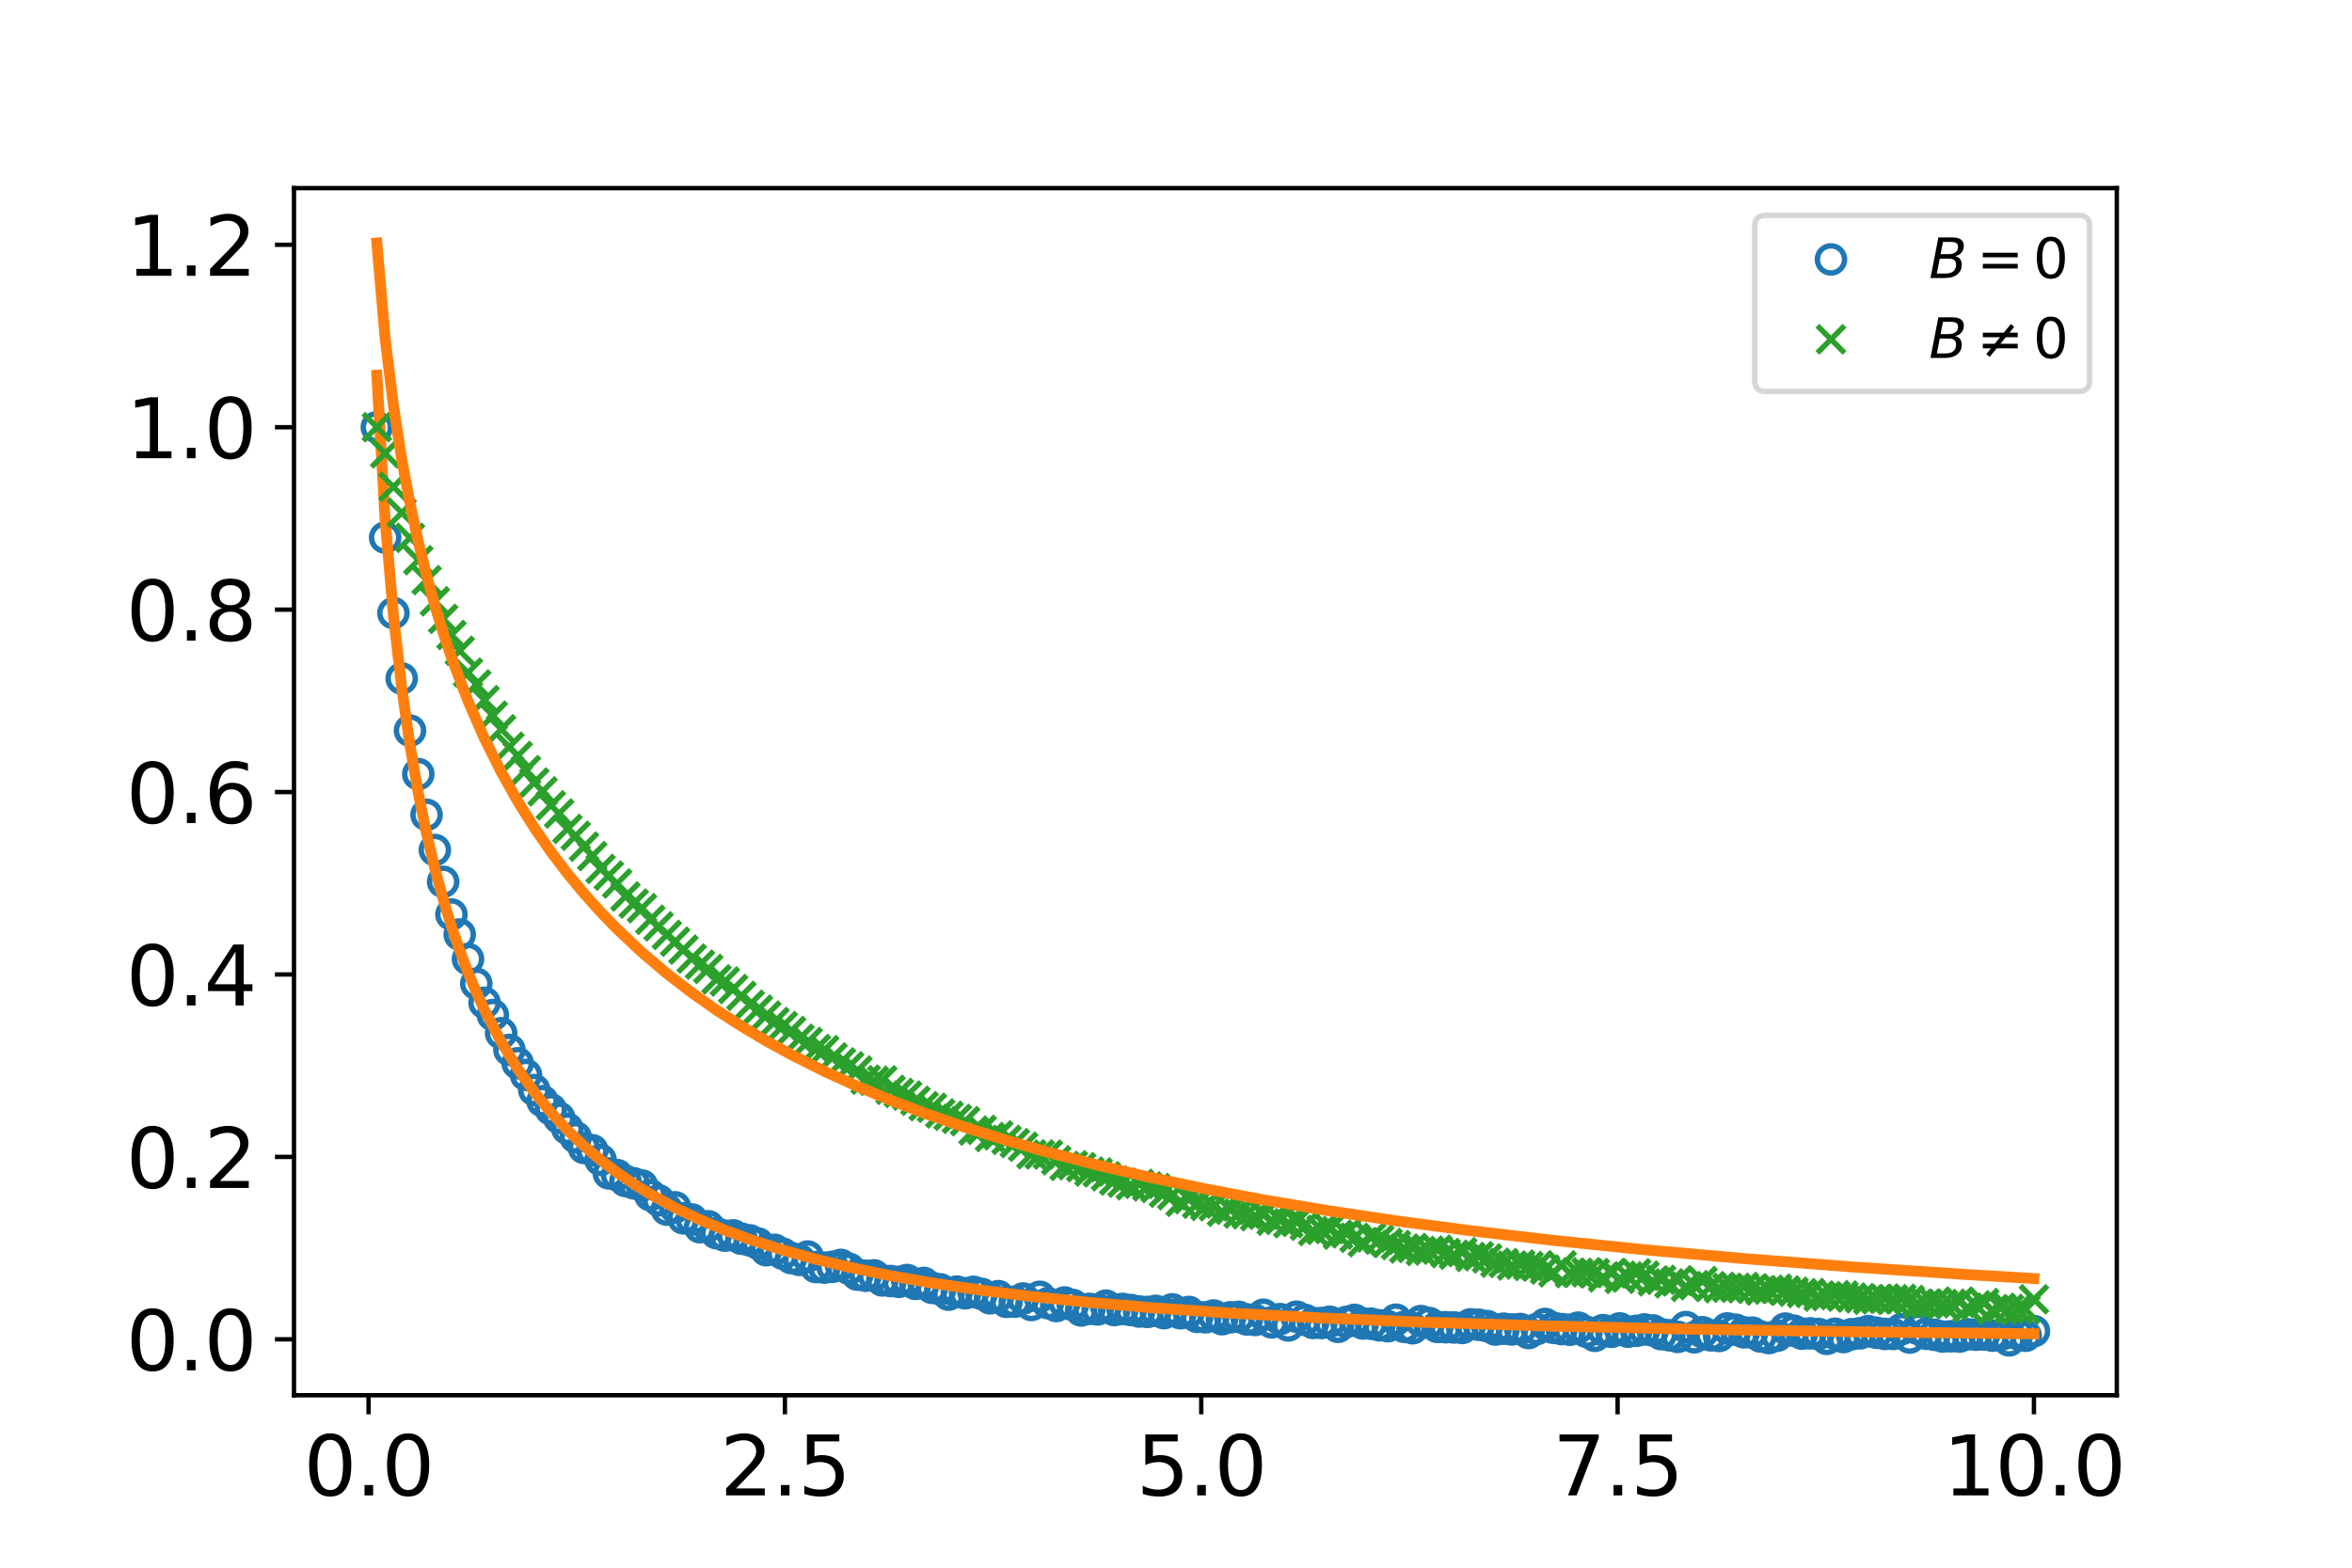 <?xml version="1.0" encoding="utf-8" standalone="no"?>
<!DOCTYPE svg PUBLIC "-//W3C//DTD SVG 1.1//EN"
  "http://www.w3.org/Graphics/SVG/1.1/DTD/svg11.dtd">
<svg xmlns:xlink="http://www.w3.org/1999/xlink" width="432pt" height="288pt" viewBox="0 0 432 288" xmlns="http://www.w3.org/2000/svg" version="1.1">
 <defs>
  <style type="text/css">*{stroke-linejoin: round; stroke-linecap: butt}</style>
 </defs>
 <g id="figure_1">
  <g id="patch_1">
   <path d="M 0 288 
L 432 288 
L 432 0 
L 0 0 
z
" style="fill: #ffffff"/>
  </g>
  <g id="axes_1">
   <g id="patch_2">
    <path d="M 54 256.32 
L 388.8 256.32 
L 388.8 34.56 
L 54 34.56 
z
" style="fill: #ffffff"/>
   </g>
   <g id="matplotlib.axis_1">
    <g id="xtick_1">
     <g id="line2d_1">
      <defs>
       <path id="me9d8462aee" d="M 0 0 
L 0 3.5 
" style="stroke: #000000; stroke-width: 0.8"/>
      </defs>
      <g>
       <use xlink:href="#me9d8462aee" x="67.696" y="256.32" style="stroke: #000000; stroke-width: 0.8"/>
      </g>
     </g>
     <g id="text_1">
      <!-- 0.0 -->
      <g transform="translate(55.769 274.718)scale(0.15 -0.15)">
       <defs>
        <path id="DejaVuSans-30" d="M 2034 4250 
Q 1547 4250 1301 3770 
Q 1056 3291 1056 2328 
Q 1056 1369 1301 889 
Q 1547 409 2034 409 
Q 2525 409 2770 889 
Q 3016 1369 3016 2328 
Q 3016 3291 2770 3770 
Q 2525 4250 2034 4250 
z
M 2034 4750 
Q 2819 4750 3233 4129 
Q 3647 3509 3647 2328 
Q 3647 1150 3233 529 
Q 2819 -91 2034 -91 
Q 1250 -91 836 529 
Q 422 1150 422 2328 
Q 422 3509 836 4129 
Q 1250 4750 2034 4750 
z
" transform="scale(0.016)"/>
        <path id="DejaVuSans-2e" d="M 684 794 
L 1344 794 
L 1344 0 
L 684 0 
L 684 794 
z
" transform="scale(0.016)"/>
       </defs>
       <use xlink:href="#DejaVuSans-30"/>
       <use xlink:href="#DejaVuSans-2e" x="63.623"/>
       <use xlink:href="#DejaVuSans-30" x="95.41"/>
      </g>
     </g>
    </g>
    <g id="xtick_2">
     <g id="line2d_2">
      <g>
       <use xlink:href="#me9d8462aee" x="144.168" y="256.32" style="stroke: #000000; stroke-width: 0.8"/>
      </g>
     </g>
     <g id="text_2">
      <!-- 2.5 -->
      <g transform="translate(132.24 274.718)scale(0.15 -0.15)">
       <defs>
        <path id="DejaVuSans-32" d="M 1228 531 
L 3431 531 
L 3431 0 
L 469 0 
L 469 531 
Q 828 903 1448 1529 
Q 2069 2156 2228 2338 
Q 2531 2678 2651 2914 
Q 2772 3150 2772 3378 
Q 2772 3750 2511 3984 
Q 2250 4219 1831 4219 
Q 1534 4219 1204 4116 
Q 875 4013 500 3803 
L 500 4441 
Q 881 4594 1212 4672 
Q 1544 4750 1819 4750 
Q 2544 4750 2975 4387 
Q 3406 4025 3406 3419 
Q 3406 3131 3298 2873 
Q 3191 2616 2906 2266 
Q 2828 2175 2409 1742 
Q 1991 1309 1228 531 
z
" transform="scale(0.016)"/>
        <path id="DejaVuSans-35" d="M 691 4666 
L 3169 4666 
L 3169 4134 
L 1269 4134 
L 1269 2991 
Q 1406 3038 1543 3061 
Q 1681 3084 1819 3084 
Q 2600 3084 3056 2656 
Q 3513 2228 3513 1497 
Q 3513 744 3044 326 
Q 2575 -91 1722 -91 
Q 1428 -91 1123 -41 
Q 819 9 494 109 
L 494 744 
Q 775 591 1075 516 
Q 1375 441 1709 441 
Q 2250 441 2565 725 
Q 2881 1009 2881 1497 
Q 2881 1984 2565 2268 
Q 2250 2553 1709 2553 
Q 1456 2553 1204 2497 
Q 953 2441 691 2322 
L 691 4666 
z
" transform="scale(0.016)"/>
       </defs>
       <use xlink:href="#DejaVuSans-32"/>
       <use xlink:href="#DejaVuSans-2e" x="63.623"/>
       <use xlink:href="#DejaVuSans-35" x="95.41"/>
      </g>
     </g>
    </g>
    <g id="xtick_3">
     <g id="line2d_3">
      <g>
       <use xlink:href="#me9d8462aee" x="220.639" y="256.32" style="stroke: #000000; stroke-width: 0.8"/>
      </g>
     </g>
     <g id="text_3">
      <!-- 5.0 -->
      <g transform="translate(208.712 274.718)scale(0.15 -0.15)">
       <use xlink:href="#DejaVuSans-35"/>
       <use xlink:href="#DejaVuSans-2e" x="63.623"/>
       <use xlink:href="#DejaVuSans-30" x="95.41"/>
      </g>
     </g>
    </g>
    <g id="xtick_4">
     <g id="line2d_4">
      <g>
       <use xlink:href="#me9d8462aee" x="297.11" y="256.32" style="stroke: #000000; stroke-width: 0.8"/>
      </g>
     </g>
     <g id="text_4">
      <!-- 7.5 -->
      <g transform="translate(285.183 274.718)scale(0.15 -0.15)">
       <defs>
        <path id="DejaVuSans-37" d="M 525 4666 
L 3525 4666 
L 3525 4397 
L 1831 0 
L 1172 0 
L 2766 4134 
L 525 4134 
L 525 4666 
z
" transform="scale(0.016)"/>
       </defs>
       <use xlink:href="#DejaVuSans-37"/>
       <use xlink:href="#DejaVuSans-2e" x="63.623"/>
       <use xlink:href="#DejaVuSans-35" x="95.41"/>
      </g>
     </g>
    </g>
    <g id="xtick_5">
     <g id="line2d_5">
      <g>
       <use xlink:href="#me9d8462aee" x="373.582" y="256.32" style="stroke: #000000; stroke-width: 0.8"/>
      </g>
     </g>
     <g id="text_5">
      <!-- 10.0 -->
      <g transform="translate(356.883 274.718)scale(0.15 -0.15)">
       <defs>
        <path id="DejaVuSans-31" d="M 794 531 
L 1825 531 
L 1825 4091 
L 703 3866 
L 703 4441 
L 1819 4666 
L 2450 4666 
L 2450 531 
L 3481 531 
L 3481 0 
L 794 0 
L 794 531 
z
" transform="scale(0.016)"/>
       </defs>
       <use xlink:href="#DejaVuSans-31"/>
       <use xlink:href="#DejaVuSans-30" x="63.623"/>
       <use xlink:href="#DejaVuSans-2e" x="127.246"/>
       <use xlink:href="#DejaVuSans-30" x="159.033"/>
      </g>
     </g>
    </g>
   </g>
   <g id="matplotlib.axis_2">
    <g id="ytick_1">
     <g id="line2d_6">
      <defs>
       <path id="mdd7192e960" d="M 0 0 
L -3.5 0 
" style="stroke: #000000; stroke-width: 0.8"/>
      </defs>
      <g>
       <use xlink:href="#mdd7192e960" x="54" y="246.043" style="stroke: #000000; stroke-width: 0.8"/>
      </g>
     </g>
     <g id="text_6">
      <!-- 0.0 -->
      <g transform="translate(23.145 251.742)scale(0.15 -0.15)">
       <use xlink:href="#DejaVuSans-30"/>
       <use xlink:href="#DejaVuSans-2e" x="63.623"/>
       <use xlink:href="#DejaVuSans-30" x="95.41"/>
      </g>
     </g>
    </g>
    <g id="ytick_2">
     <g id="line2d_7">
      <g>
       <use xlink:href="#mdd7192e960" x="54" y="212.531" style="stroke: #000000; stroke-width: 0.8"/>
      </g>
     </g>
     <g id="text_7">
      <!-- 0.2 -->
      <g transform="translate(23.145 218.23)scale(0.15 -0.15)">
       <use xlink:href="#DejaVuSans-30"/>
       <use xlink:href="#DejaVuSans-2e" x="63.623"/>
       <use xlink:href="#DejaVuSans-32" x="95.41"/>
      </g>
     </g>
    </g>
    <g id="ytick_3">
     <g id="line2d_8">
      <g>
       <use xlink:href="#mdd7192e960" x="54" y="179.019" style="stroke: #000000; stroke-width: 0.8"/>
      </g>
     </g>
     <g id="text_8">
      <!-- 0.4 -->
      <g transform="translate(23.145 184.718)scale(0.15 -0.15)">
       <defs>
        <path id="DejaVuSans-34" d="M 2419 4116 
L 825 1625 
L 2419 1625 
L 2419 4116 
z
M 2253 4666 
L 3047 4666 
L 3047 1625 
L 3713 1625 
L 3713 1100 
L 3047 1100 
L 3047 0 
L 2419 0 
L 2419 1100 
L 313 1100 
L 313 1709 
L 2253 4666 
z
" transform="scale(0.016)"/>
       </defs>
       <use xlink:href="#DejaVuSans-30"/>
       <use xlink:href="#DejaVuSans-2e" x="63.623"/>
       <use xlink:href="#DejaVuSans-34" x="95.41"/>
      </g>
     </g>
    </g>
    <g id="ytick_4">
     <g id="line2d_9">
      <g>
       <use xlink:href="#mdd7192e960" x="54" y="145.507" style="stroke: #000000; stroke-width: 0.8"/>
      </g>
     </g>
     <g id="text_9">
      <!-- 0.6 -->
      <g transform="translate(23.145 151.206)scale(0.15 -0.15)">
       <defs>
        <path id="DejaVuSans-36" d="M 2113 2584 
Q 1688 2584 1439 2293 
Q 1191 2003 1191 1497 
Q 1191 994 1439 701 
Q 1688 409 2113 409 
Q 2538 409 2786 701 
Q 3034 994 3034 1497 
Q 3034 2003 2786 2293 
Q 2538 2584 2113 2584 
z
M 3366 4563 
L 3366 3988 
Q 3128 4100 2886 4159 
Q 2644 4219 2406 4219 
Q 1781 4219 1451 3797 
Q 1122 3375 1075 2522 
Q 1259 2794 1537 2939 
Q 1816 3084 2150 3084 
Q 2853 3084 3261 2657 
Q 3669 2231 3669 1497 
Q 3669 778 3244 343 
Q 2819 -91 2113 -91 
Q 1303 -91 875 529 
Q 447 1150 447 2328 
Q 447 3434 972 4092 
Q 1497 4750 2381 4750 
Q 2619 4750 2861 4703 
Q 3103 4656 3366 4563 
z
" transform="scale(0.016)"/>
       </defs>
       <use xlink:href="#DejaVuSans-30"/>
       <use xlink:href="#DejaVuSans-2e" x="63.623"/>
       <use xlink:href="#DejaVuSans-36" x="95.41"/>
      </g>
     </g>
    </g>
    <g id="ytick_5">
     <g id="line2d_10">
      <g>
       <use xlink:href="#mdd7192e960" x="54" y="111.995" style="stroke: #000000; stroke-width: 0.8"/>
      </g>
     </g>
     <g id="text_10">
      <!-- 0.8 -->
      <g transform="translate(23.145 117.694)scale(0.15 -0.15)">
       <defs>
        <path id="DejaVuSans-38" d="M 2034 2216 
Q 1584 2216 1326 1975 
Q 1069 1734 1069 1313 
Q 1069 891 1326 650 
Q 1584 409 2034 409 
Q 2484 409 2743 651 
Q 3003 894 3003 1313 
Q 3003 1734 2745 1975 
Q 2488 2216 2034 2216 
z
M 1403 2484 
Q 997 2584 770 2862 
Q 544 3141 544 3541 
Q 544 4100 942 4425 
Q 1341 4750 2034 4750 
Q 2731 4750 3128 4425 
Q 3525 4100 3525 3541 
Q 3525 3141 3298 2862 
Q 3072 2584 2669 2484 
Q 3125 2378 3379 2068 
Q 3634 1759 3634 1313 
Q 3634 634 3220 271 
Q 2806 -91 2034 -91 
Q 1263 -91 848 271 
Q 434 634 434 1313 
Q 434 1759 690 2068 
Q 947 2378 1403 2484 
z
M 1172 3481 
Q 1172 3119 1398 2916 
Q 1625 2713 2034 2713 
Q 2441 2713 2670 2916 
Q 2900 3119 2900 3481 
Q 2900 3844 2670 4047 
Q 2441 4250 2034 4250 
Q 1625 4250 1398 4047 
Q 1172 3844 1172 3481 
z
" transform="scale(0.016)"/>
       </defs>
       <use xlink:href="#DejaVuSans-30"/>
       <use xlink:href="#DejaVuSans-2e" x="63.623"/>
       <use xlink:href="#DejaVuSans-38" x="95.41"/>
      </g>
     </g>
    </g>
    <g id="ytick_6">
     <g id="line2d_11">
      <g>
       <use xlink:href="#mdd7192e960" x="54" y="78.483" style="stroke: #000000; stroke-width: 0.8"/>
      </g>
     </g>
     <g id="text_11">
      <!-- 1.0 -->
      <g transform="translate(23.145 84.182)scale(0.15 -0.15)">
       <use xlink:href="#DejaVuSans-31"/>
       <use xlink:href="#DejaVuSans-2e" x="63.623"/>
       <use xlink:href="#DejaVuSans-30" x="95.41"/>
      </g>
     </g>
    </g>
    <g id="ytick_7">
     <g id="line2d_12">
      <g>
       <use xlink:href="#mdd7192e960" x="54" y="44.971" style="stroke: #000000; stroke-width: 0.8"/>
      </g>
     </g>
     <g id="text_12">
      <!-- 1.2 -->
      <g transform="translate(23.145 50.67)scale(0.15 -0.15)">
       <use xlink:href="#DejaVuSans-31"/>
       <use xlink:href="#DejaVuSans-2e" x="63.623"/>
       <use xlink:href="#DejaVuSans-32" x="95.41"/>
      </g>
     </g>
    </g>
   </g>
   <g id="line2d_13">
    <defs>
     <path id="m2227fb39fb" d="M 0 2.5 
C 0.663 2.5 1.299 2.237 1.768 1.768 
C 2.237 1.299 2.5 0.663 2.5 0 
C 2.5 -0.663 2.237 -1.299 1.768 -1.768 
C 1.299 -2.237 0.663 -2.5 0 -2.5 
C -0.663 -2.5 -1.299 -2.237 -1.768 -1.768 
C -2.237 -1.299 -2.5 -0.663 -2.5 0 
C -2.5 0.663 -2.237 1.299 -1.768 1.768 
C -1.299 2.237 -0.663 2.5 0 2.5 
z
" style="stroke: #1f77b4"/>
    </defs>
    <g clip-path="url(#p1403a19d1f)">
     <use xlink:href="#m2227fb39fb" x="69.218" y="78.483" style="fill-opacity: 0; stroke: #1f77b4"/>
     <use xlink:href="#m2227fb39fb" x="70.74" y="98.762" style="fill-opacity: 0; stroke: #1f77b4"/>
     <use xlink:href="#m2227fb39fb" x="72.262" y="112.632" style="fill-opacity: 0; stroke: #1f77b4"/>
     <use xlink:href="#m2227fb39fb" x="73.784" y="124.646" style="fill-opacity: 0; stroke: #1f77b4"/>
     <use xlink:href="#m2227fb39fb" x="75.305" y="134.223" style="fill-opacity: 0; stroke: #1f77b4"/>
     <use xlink:href="#m2227fb39fb" x="76.827" y="142.209" style="fill-opacity: 0; stroke: #1f77b4"/>
     <use xlink:href="#m2227fb39fb" x="78.349" y="149.692" style="fill-opacity: 0; stroke: #1f77b4"/>
     <use xlink:href="#m2227fb39fb" x="79.871" y="156.158" style="fill-opacity: 0; stroke: #1f77b4"/>
     <use xlink:href="#m2227fb39fb" x="81.393" y="161.994" style="fill-opacity: 0; stroke: #1f77b4"/>
     <use xlink:href="#m2227fb39fb" x="82.915" y="168.001" style="fill-opacity: 0; stroke: #1f77b4"/>
     <use xlink:href="#m2227fb39fb" x="84.436" y="171.678" style="fill-opacity: 0; stroke: #1f77b4"/>
     <use xlink:href="#m2227fb39fb" x="85.958" y="176.178" style="fill-opacity: 0; stroke: #1f77b4"/>
     <use xlink:href="#m2227fb39fb" x="87.48" y="180.71" style="fill-opacity: 0; stroke: #1f77b4"/>
     <use xlink:href="#m2227fb39fb" x="89.002" y="184.225" style="fill-opacity: 0; stroke: #1f77b4"/>
     <use xlink:href="#m2227fb39fb" x="90.524" y="186.473" style="fill-opacity: 0; stroke: #1f77b4"/>
     <use xlink:href="#m2227fb39fb" x="92.045" y="189.811" style="fill-opacity: 0; stroke: #1f77b4"/>
     <use xlink:href="#m2227fb39fb" x="93.567" y="192.881" style="fill-opacity: 0; stroke: #1f77b4"/>
     <use xlink:href="#m2227fb39fb" x="95.089" y="195.333" style="fill-opacity: 0; stroke: #1f77b4"/>
     <use xlink:href="#m2227fb39fb" x="96.611" y="197.477" style="fill-opacity: 0; stroke: #1f77b4"/>
     <use xlink:href="#m2227fb39fb" x="98.133" y="200.249" style="fill-opacity: 0; stroke: #1f77b4"/>
     <use xlink:href="#m2227fb39fb" x="99.655" y="202.294" style="fill-opacity: 0; stroke: #1f77b4"/>
     <use xlink:href="#m2227fb39fb" x="101.176" y="203.798" style="fill-opacity: 0; stroke: #1f77b4"/>
     <use xlink:href="#m2227fb39fb" x="102.698" y="205.359" style="fill-opacity: 0; stroke: #1f77b4"/>
     <use xlink:href="#m2227fb39fb" x="104.22" y="207.353" style="fill-opacity: 0; stroke: #1f77b4"/>
     <use xlink:href="#m2227fb39fb" x="105.742" y="208.933" style="fill-opacity: 0; stroke: #1f77b4"/>
     <use xlink:href="#m2227fb39fb" x="107.264" y="210.884" style="fill-opacity: 0; stroke: #1f77b4"/>
     <use xlink:href="#m2227fb39fb" x="108.785" y="211.316" style="fill-opacity: 0; stroke: #1f77b4"/>
     <use xlink:href="#m2227fb39fb" x="110.307" y="213.088" style="fill-opacity: 0; stroke: #1f77b4"/>
     <use xlink:href="#m2227fb39fb" x="111.829" y="215.559" style="fill-opacity: 0; stroke: #1f77b4"/>
     <use xlink:href="#m2227fb39fb" x="113.351" y="215.883" style="fill-opacity: 0; stroke: #1f77b4"/>
     <use xlink:href="#m2227fb39fb" x="114.873" y="216.957" style="fill-opacity: 0; stroke: #1f77b4"/>
     <use xlink:href="#m2227fb39fb" x="116.395" y="217.387" style="fill-opacity: 0; stroke: #1f77b4"/>
     <use xlink:href="#m2227fb39fb" x="117.916" y="217.797" style="fill-opacity: 0; stroke: #1f77b4"/>
     <use xlink:href="#m2227fb39fb" x="119.438" y="219.557" style="fill-opacity: 0; stroke: #1f77b4"/>
     <use xlink:href="#m2227fb39fb" x="120.96" y="220.509" style="fill-opacity: 0; stroke: #1f77b4"/>
     <use xlink:href="#m2227fb39fb" x="122.482" y="222.21" style="fill-opacity: 0; stroke: #1f77b4"/>
     <use xlink:href="#m2227fb39fb" x="124.004" y="221.795" style="fill-opacity: 0; stroke: #1f77b4"/>
     <use xlink:href="#m2227fb39fb" x="125.525" y="223.819" style="fill-opacity: 0; stroke: #1f77b4"/>
     <use xlink:href="#m2227fb39fb" x="127.047" y="224.024" style="fill-opacity: 0; stroke: #1f77b4"/>
     <use xlink:href="#m2227fb39fb" x="128.569" y="225.453" style="fill-opacity: 0; stroke: #1f77b4"/>
     <use xlink:href="#m2227fb39fb" x="130.091" y="225.28" style="fill-opacity: 0; stroke: #1f77b4"/>
     <use xlink:href="#m2227fb39fb" x="131.613" y="226.553" style="fill-opacity: 0; stroke: #1f77b4"/>
     <use xlink:href="#m2227fb39fb" x="133.135" y="227.002" style="fill-opacity: 0; stroke: #1f77b4"/>
     <use xlink:href="#m2227fb39fb" x="134.656" y="226.947" style="fill-opacity: 0; stroke: #1f77b4"/>
     <use xlink:href="#m2227fb39fb" x="136.178" y="227.563" style="fill-opacity: 0; stroke: #1f77b4"/>
     <use xlink:href="#m2227fb39fb" x="137.7" y="227.865" style="fill-opacity: 0; stroke: #1f77b4"/>
     <use xlink:href="#m2227fb39fb" x="139.222" y="228.45" style="fill-opacity: 0; stroke: #1f77b4"/>
     <use xlink:href="#m2227fb39fb" x="140.744" y="229.681" style="fill-opacity: 0; stroke: #1f77b4"/>
     <use xlink:href="#m2227fb39fb" x="142.265" y="229.604" style="fill-opacity: 0; stroke: #1f77b4"/>
     <use xlink:href="#m2227fb39fb" x="143.787" y="230.322" style="fill-opacity: 0; stroke: #1f77b4"/>
     <use xlink:href="#m2227fb39fb" x="145.309" y="231.118" style="fill-opacity: 0; stroke: #1f77b4"/>
     <use xlink:href="#m2227fb39fb" x="146.831" y="231.456" style="fill-opacity: 0; stroke: #1f77b4"/>
     <use xlink:href="#m2227fb39fb" x="148.353" y="230.839" style="fill-opacity: 0; stroke: #1f77b4"/>
     <use xlink:href="#m2227fb39fb" x="149.875" y="232.773" style="fill-opacity: 0; stroke: #1f77b4"/>
     <use xlink:href="#m2227fb39fb" x="151.396" y="232.877" style="fill-opacity: 0; stroke: #1f77b4"/>
     <use xlink:href="#m2227fb39fb" x="152.918" y="232.725" style="fill-opacity: 0; stroke: #1f77b4"/>
     <use xlink:href="#m2227fb39fb" x="154.44" y="232.373" style="fill-opacity: 0; stroke: #1f77b4"/>
     <use xlink:href="#m2227fb39fb" x="155.962" y="233.099" style="fill-opacity: 0; stroke: #1f77b4"/>
     <use xlink:href="#m2227fb39fb" x="157.484" y="234.167" style="fill-opacity: 0; stroke: #1f77b4"/>
     <use xlink:href="#m2227fb39fb" x="159.005" y="234.37" style="fill-opacity: 0; stroke: #1f77b4"/>
     <use xlink:href="#m2227fb39fb" x="160.527" y="234.295" style="fill-opacity: 0; stroke: #1f77b4"/>
     <use xlink:href="#m2227fb39fb" x="162.049" y="235.226" style="fill-opacity: 0; stroke: #1f77b4"/>
     <use xlink:href="#m2227fb39fb" x="163.571" y="235.337" style="fill-opacity: 0; stroke: #1f77b4"/>
     <use xlink:href="#m2227fb39fb" x="165.093" y="235.481" style="fill-opacity: 0; stroke: #1f77b4"/>
     <use xlink:href="#m2227fb39fb" x="166.615" y="235.159" style="fill-opacity: 0; stroke: #1f77b4"/>
     <use xlink:href="#m2227fb39fb" x="168.136" y="235.861" style="fill-opacity: 0; stroke: #1f77b4"/>
     <use xlink:href="#m2227fb39fb" x="169.658" y="235.69" style="fill-opacity: 0; stroke: #1f77b4"/>
     <use xlink:href="#m2227fb39fb" x="171.18" y="236.586" style="fill-opacity: 0; stroke: #1f77b4"/>
     <use xlink:href="#m2227fb39fb" x="172.702" y="236.867" style="fill-opacity: 0; stroke: #1f77b4"/>
     <use xlink:href="#m2227fb39fb" x="174.224" y="237.843" style="fill-opacity: 0; stroke: #1f77b4"/>
     <use xlink:href="#m2227fb39fb" x="175.745" y="237.28" style="fill-opacity: 0; stroke: #1f77b4"/>
     <use xlink:href="#m2227fb39fb" x="177.267" y="237.591" style="fill-opacity: 0; stroke: #1f77b4"/>
     <use xlink:href="#m2227fb39fb" x="178.789" y="237.32" style="fill-opacity: 0; stroke: #1f77b4"/>
     <use xlink:href="#m2227fb39fb" x="180.311" y="237.708" style="fill-opacity: 0; stroke: #1f77b4"/>
     <use xlink:href="#m2227fb39fb" x="181.833" y="238.511" style="fill-opacity: 0; stroke: #1f77b4"/>
     <use xlink:href="#m2227fb39fb" x="183.355" y="238.115" style="fill-opacity: 0; stroke: #1f77b4"/>
     <use xlink:href="#m2227fb39fb" x="184.876" y="239.16" style="fill-opacity: 0; stroke: #1f77b4"/>
     <use xlink:href="#m2227fb39fb" x="186.398" y="239.136" style="fill-opacity: 0; stroke: #1f77b4"/>
     <use xlink:href="#m2227fb39fb" x="187.92" y="238.548" style="fill-opacity: 0; stroke: #1f77b4"/>
     <use xlink:href="#m2227fb39fb" x="189.442" y="239.737" style="fill-opacity: 0; stroke: #1f77b4"/>
     <use xlink:href="#m2227fb39fb" x="190.964" y="238.234" style="fill-opacity: 0; stroke: #1f77b4"/>
     <use xlink:href="#m2227fb39fb" x="192.485" y="239.404" style="fill-opacity: 0; stroke: #1f77b4"/>
     <use xlink:href="#m2227fb39fb" x="194.007" y="239.925" style="fill-opacity: 0; stroke: #1f77b4"/>
     <use xlink:href="#m2227fb39fb" x="195.529" y="239.283" style="fill-opacity: 0; stroke: #1f77b4"/>
     <use xlink:href="#m2227fb39fb" x="197.051" y="239.739" style="fill-opacity: 0; stroke: #1f77b4"/>
     <use xlink:href="#m2227fb39fb" x="198.573" y="240.739" style="fill-opacity: 0; stroke: #1f77b4"/>
     <use xlink:href="#m2227fb39fb" x="200.095" y="240.457" style="fill-opacity: 0; stroke: #1f77b4"/>
     <use xlink:href="#m2227fb39fb" x="201.616" y="240.548" style="fill-opacity: 0; stroke: #1f77b4"/>
     <use xlink:href="#m2227fb39fb" x="203.138" y="239.862" style="fill-opacity: 0; stroke: #1f77b4"/>
     <use xlink:href="#m2227fb39fb" x="204.66" y="240.665" style="fill-opacity: 0; stroke: #1f77b4"/>
     <use xlink:href="#m2227fb39fb" x="206.182" y="240.464" style="fill-opacity: 0; stroke: #1f77b4"/>
     <use xlink:href="#m2227fb39fb" x="207.704" y="240.663" style="fill-opacity: 0; stroke: #1f77b4"/>
     <use xlink:href="#m2227fb39fb" x="209.225" y="240.936" style="fill-opacity: 0; stroke: #1f77b4"/>
     <use xlink:href="#m2227fb39fb" x="210.747" y="241.013" style="fill-opacity: 0; stroke: #1f77b4"/>
     <use xlink:href="#m2227fb39fb" x="212.269" y="240.823" style="fill-opacity: 0; stroke: #1f77b4"/>
     <use xlink:href="#m2227fb39fb" x="213.791" y="241.238" style="fill-opacity: 0; stroke: #1f77b4"/>
     <use xlink:href="#m2227fb39fb" x="215.313" y="240.543" style="fill-opacity: 0; stroke: #1f77b4"/>
     <use xlink:href="#m2227fb39fb" x="216.835" y="241.254" style="fill-opacity: 0; stroke: #1f77b4"/>
     <use xlink:href="#m2227fb39fb" x="218.356" y="241.018" style="fill-opacity: 0; stroke: #1f77b4"/>
     <use xlink:href="#m2227fb39fb" x="219.878" y="241.925" style="fill-opacity: 0; stroke: #1f77b4"/>
     <use xlink:href="#m2227fb39fb" x="221.4" y="242" style="fill-opacity: 0; stroke: #1f77b4"/>
     <use xlink:href="#m2227fb39fb" x="222.922" y="241.675" style="fill-opacity: 0; stroke: #1f77b4"/>
     <use xlink:href="#m2227fb39fb" x="224.444" y="242.349" style="fill-opacity: 0; stroke: #1f77b4"/>
     <use xlink:href="#m2227fb39fb" x="225.965" y="242.002" style="fill-opacity: 0; stroke: #1f77b4"/>
     <use xlink:href="#m2227fb39fb" x="227.487" y="241.92" style="fill-opacity: 0; stroke: #1f77b4"/>
     <use xlink:href="#m2227fb39fb" x="229.009" y="242.392" style="fill-opacity: 0; stroke: #1f77b4"/>
     <use xlink:href="#m2227fb39fb" x="230.531" y="242.485" style="fill-opacity: 0; stroke: #1f77b4"/>
     <use xlink:href="#m2227fb39fb" x="232.053" y="241.535" style="fill-opacity: 0; stroke: #1f77b4"/>
     <use xlink:href="#m2227fb39fb" x="233.575" y="242.933" style="fill-opacity: 0; stroke: #1f77b4"/>
     <use xlink:href="#m2227fb39fb" x="235.096" y="242.334" style="fill-opacity: 0; stroke: #1f77b4"/>
     <use xlink:href="#m2227fb39fb" x="236.618" y="243.495" style="fill-opacity: 0; stroke: #1f77b4"/>
     <use xlink:href="#m2227fb39fb" x="238.14" y="241.892" style="fill-opacity: 0; stroke: #1f77b4"/>
     <use xlink:href="#m2227fb39fb" x="239.662" y="242.476" style="fill-opacity: 0; stroke: #1f77b4"/>
     <use xlink:href="#m2227fb39fb" x="241.184" y="243.037" style="fill-opacity: 0; stroke: #1f77b4"/>
     <use xlink:href="#m2227fb39fb" x="242.705" y="243.048" style="fill-opacity: 0; stroke: #1f77b4"/>
     <use xlink:href="#m2227fb39fb" x="244.227" y="242.82" style="fill-opacity: 0; stroke: #1f77b4"/>
     <use xlink:href="#m2227fb39fb" x="245.749" y="243.75" style="fill-opacity: 0; stroke: #1f77b4"/>
     <use xlink:href="#m2227fb39fb" x="247.271" y="242.862" style="fill-opacity: 0; stroke: #1f77b4"/>
     <use xlink:href="#m2227fb39fb" x="248.793" y="242.48" style="fill-opacity: 0; stroke: #1f77b4"/>
     <use xlink:href="#m2227fb39fb" x="250.315" y="243.138" style="fill-opacity: 0; stroke: #1f77b4"/>
     <use xlink:href="#m2227fb39fb" x="251.836" y="243.182" style="fill-opacity: 0; stroke: #1f77b4"/>
     <use xlink:href="#m2227fb39fb" x="253.358" y="243.47" style="fill-opacity: 0; stroke: #1f77b4"/>
     <use xlink:href="#m2227fb39fb" x="254.88" y="243.64" style="fill-opacity: 0; stroke: #1f77b4"/>
     <use xlink:href="#m2227fb39fb" x="256.402" y="242.441" style="fill-opacity: 0; stroke: #1f77b4"/>
     <use xlink:href="#m2227fb39fb" x="257.924" y="243.757" style="fill-opacity: 0; stroke: #1f77b4"/>
     <use xlink:href="#m2227fb39fb" x="259.445" y="244.01" style="fill-opacity: 0; stroke: #1f77b4"/>
     <use xlink:href="#m2227fb39fb" x="260.967" y="242.696" style="fill-opacity: 0; stroke: #1f77b4"/>
     <use xlink:href="#m2227fb39fb" x="262.489" y="243.053" style="fill-opacity: 0; stroke: #1f77b4"/>
     <use xlink:href="#m2227fb39fb" x="264.011" y="243.763" style="fill-opacity: 0; stroke: #1f77b4"/>
     <use xlink:href="#m2227fb39fb" x="265.533" y="243.822" style="fill-opacity: 0; stroke: #1f77b4"/>
     <use xlink:href="#m2227fb39fb" x="267.055" y="243.866" style="fill-opacity: 0; stroke: #1f77b4"/>
     <use xlink:href="#m2227fb39fb" x="268.576" y="243.957" style="fill-opacity: 0; stroke: #1f77b4"/>
     <use xlink:href="#m2227fb39fb" x="270.098" y="243.29" style="fill-opacity: 0; stroke: #1f77b4"/>
     <use xlink:href="#m2227fb39fb" x="271.62" y="243.377" style="fill-opacity: 0; stroke: #1f77b4"/>
     <use xlink:href="#m2227fb39fb" x="273.142" y="243.623" style="fill-opacity: 0; stroke: #1f77b4"/>
     <use xlink:href="#m2227fb39fb" x="274.664" y="244.246" style="fill-opacity: 0; stroke: #1f77b4"/>
     <use xlink:href="#m2227fb39fb" x="276.185" y="244.092" style="fill-opacity: 0; stroke: #1f77b4"/>
     <use xlink:href="#m2227fb39fb" x="277.707" y="244.232" style="fill-opacity: 0; stroke: #1f77b4"/>
     <use xlink:href="#m2227fb39fb" x="279.229" y="244.156" style="fill-opacity: 0; stroke: #1f77b4"/>
     <use xlink:href="#m2227fb39fb" x="280.751" y="244.894" style="fill-opacity: 0; stroke: #1f77b4"/>
     <use xlink:href="#m2227fb39fb" x="282.273" y="244.158" style="fill-opacity: 0; stroke: #1f77b4"/>
     <use xlink:href="#m2227fb39fb" x="283.795" y="243.227" style="fill-opacity: 0; stroke: #1f77b4"/>
     <use xlink:href="#m2227fb39fb" x="285.316" y="243.93" style="fill-opacity: 0; stroke: #1f77b4"/>
     <use xlink:href="#m2227fb39fb" x="286.838" y="244.171" style="fill-opacity: 0; stroke: #1f77b4"/>
     <use xlink:href="#m2227fb39fb" x="288.36" y="244.285" style="fill-opacity: 0; stroke: #1f77b4"/>
     <use xlink:href="#m2227fb39fb" x="289.882" y="243.903" style="fill-opacity: 0; stroke: #1f77b4"/>
     <use xlink:href="#m2227fb39fb" x="291.404" y="244.668" style="fill-opacity: 0; stroke: #1f77b4"/>
     <use xlink:href="#m2227fb39fb" x="292.925" y="245.4" style="fill-opacity: 0; stroke: #1f77b4"/>
     <use xlink:href="#m2227fb39fb" x="294.447" y="244.355" style="fill-opacity: 0; stroke: #1f77b4"/>
     <use xlink:href="#m2227fb39fb" x="295.969" y="244.673" style="fill-opacity: 0; stroke: #1f77b4"/>
     <use xlink:href="#m2227fb39fb" x="297.491" y="244.047" style="fill-opacity: 0; stroke: #1f77b4"/>
     <use xlink:href="#m2227fb39fb" x="299.013" y="244.646" style="fill-opacity: 0; stroke: #1f77b4"/>
     <use xlink:href="#m2227fb39fb" x="300.535" y="244.49" style="fill-opacity: 0; stroke: #1f77b4"/>
     <use xlink:href="#m2227fb39fb" x="302.056" y="244.233" style="fill-opacity: 0; stroke: #1f77b4"/>
     <use xlink:href="#m2227fb39fb" x="303.578" y="244.414" style="fill-opacity: 0; stroke: #1f77b4"/>
     <use xlink:href="#m2227fb39fb" x="305.1" y="245.093" style="fill-opacity: 0; stroke: #1f77b4"/>
     <use xlink:href="#m2227fb39fb" x="306.622" y="245.303" style="fill-opacity: 0; stroke: #1f77b4"/>
     <use xlink:href="#m2227fb39fb" x="308.144" y="245.605" style="fill-opacity: 0; stroke: #1f77b4"/>
     <use xlink:href="#m2227fb39fb" x="309.665" y="243.796" style="fill-opacity: 0; stroke: #1f77b4"/>
     <use xlink:href="#m2227fb39fb" x="311.187" y="245.671" style="fill-opacity: 0; stroke: #1f77b4"/>
     <use xlink:href="#m2227fb39fb" x="312.709" y="244.741" style="fill-opacity: 0; stroke: #1f77b4"/>
     <use xlink:href="#m2227fb39fb" x="314.231" y="245.314" style="fill-opacity: 0; stroke: #1f77b4"/>
     <use xlink:href="#m2227fb39fb" x="315.753" y="245.426" style="fill-opacity: 0; stroke: #1f77b4"/>
     <use xlink:href="#m2227fb39fb" x="317.275" y="244.049" style="fill-opacity: 0; stroke: #1f77b4"/>
     <use xlink:href="#m2227fb39fb" x="318.796" y="244.285" style="fill-opacity: 0; stroke: #1f77b4"/>
     <use xlink:href="#m2227fb39fb" x="320.318" y="244.767" style="fill-opacity: 0; stroke: #1f77b4"/>
     <use xlink:href="#m2227fb39fb" x="321.84" y="244.82" style="fill-opacity: 0; stroke: #1f77b4"/>
     <use xlink:href="#m2227fb39fb" x="323.362" y="245.531" style="fill-opacity: 0; stroke: #1f77b4"/>
     <use xlink:href="#m2227fb39fb" x="324.884" y="245.814" style="fill-opacity: 0; stroke: #1f77b4"/>
     <use xlink:href="#m2227fb39fb" x="326.405" y="245.382" style="fill-opacity: 0; stroke: #1f77b4"/>
     <use xlink:href="#m2227fb39fb" x="327.927" y="244.076" style="fill-opacity: 0; stroke: #1f77b4"/>
     <use xlink:href="#m2227fb39fb" x="329.449" y="244.464" style="fill-opacity: 0; stroke: #1f77b4"/>
     <use xlink:href="#m2227fb39fb" x="330.971" y="245.007" style="fill-opacity: 0; stroke: #1f77b4"/>
     <use xlink:href="#m2227fb39fb" x="332.493" y="244.952" style="fill-opacity: 0; stroke: #1f77b4"/>
     <use xlink:href="#m2227fb39fb" x="334.015" y="245.069" style="fill-opacity: 0; stroke: #1f77b4"/>
     <use xlink:href="#m2227fb39fb" x="335.536" y="245.957" style="fill-opacity: 0; stroke: #1f77b4"/>
     <use xlink:href="#m2227fb39fb" x="337.058" y="245.032" style="fill-opacity: 0; stroke: #1f77b4"/>
     <use xlink:href="#m2227fb39fb" x="338.58" y="245.633" style="fill-opacity: 0; stroke: #1f77b4"/>
     <use xlink:href="#m2227fb39fb" x="340.102" y="245.107" style="fill-opacity: 0; stroke: #1f77b4"/>
     <use xlink:href="#m2227fb39fb" x="341.624" y="244.942" style="fill-opacity: 0; stroke: #1f77b4"/>
     <use xlink:href="#m2227fb39fb" x="343.145" y="244.543" style="fill-opacity: 0; stroke: #1f77b4"/>
     <use xlink:href="#m2227fb39fb" x="344.667" y="244.851" style="fill-opacity: 0; stroke: #1f77b4"/>
     <use xlink:href="#m2227fb39fb" x="346.189" y="245.054" style="fill-opacity: 0; stroke: #1f77b4"/>
     <use xlink:href="#m2227fb39fb" x="347.711" y="245.055" style="fill-opacity: 0; stroke: #1f77b4"/>
     <use xlink:href="#m2227fb39fb" x="349.233" y="244.184" style="fill-opacity: 0; stroke: #1f77b4"/>
     <use xlink:href="#m2227fb39fb" x="350.755" y="245.72" style="fill-opacity: 0; stroke: #1f77b4"/>
     <use xlink:href="#m2227fb39fb" x="352.276" y="244.12" style="fill-opacity: 0; stroke: #1f77b4"/>
     <use xlink:href="#m2227fb39fb" x="353.798" y="245.024" style="fill-opacity: 0; stroke: #1f77b4"/>
     <use xlink:href="#m2227fb39fb" x="355.32" y="245.215" style="fill-opacity: 0; stroke: #1f77b4"/>
     <use xlink:href="#m2227fb39fb" x="356.842" y="245.539" style="fill-opacity: 0; stroke: #1f77b4"/>
     <use xlink:href="#m2227fb39fb" x="358.364" y="245.487" style="fill-opacity: 0; stroke: #1f77b4"/>
     <use xlink:href="#m2227fb39fb" x="359.885" y="245.54" style="fill-opacity: 0; stroke: #1f77b4"/>
     <use xlink:href="#m2227fb39fb" x="361.407" y="245.122" style="fill-opacity: 0; stroke: #1f77b4"/>
     <use xlink:href="#m2227fb39fb" x="362.929" y="245.195" style="fill-opacity: 0; stroke: #1f77b4"/>
     <use xlink:href="#m2227fb39fb" x="364.451" y="245.173" style="fill-opacity: 0; stroke: #1f77b4"/>
     <use xlink:href="#m2227fb39fb" x="365.973" y="245.382" style="fill-opacity: 0; stroke: #1f77b4"/>
     <use xlink:href="#m2227fb39fb" x="367.495" y="245.227" style="fill-opacity: 0; stroke: #1f77b4"/>
     <use xlink:href="#m2227fb39fb" x="369.016" y="246.24" style="fill-opacity: 0; stroke: #1f77b4"/>
     <use xlink:href="#m2227fb39fb" x="370.538" y="245.053" style="fill-opacity: 0; stroke: #1f77b4"/>
     <use xlink:href="#m2227fb39fb" x="372.06" y="245.391" style="fill-opacity: 0; stroke: #1f77b4"/>
     <use xlink:href="#m2227fb39fb" x="373.582" y="244.542" style="fill-opacity: 0; stroke: #1f77b4"/>
    </g>
   </g>
   <g id="line2d_14">
    <path d="M 69.218 68.928 
L 70.74 95.473 
L 72.262 113.112 
L 73.784 126.366 
L 75.305 136.944 
L 76.827 145.7 
L 78.349 153.131 
L 79.871 159.552 
L 81.393 165.177 
L 82.915 170.161 
L 84.436 174.616 
L 85.958 178.629 
L 87.48 182.265 
L 89.002 185.579 
L 92.045 191.402 
L 95.089 196.36 
L 98.133 200.634 
L 101.176 204.358 
L 104.22 207.631 
L 107.264 210.528 
L 110.307 213.109 
L 113.351 215.422 
L 116.395 217.504 
L 119.438 219.386 
L 124.004 221.892 
L 128.569 224.076 
L 133.135 225.993 
L 137.7 227.684 
L 143.787 229.649 
L 149.875 231.338 
L 155.962 232.801 
L 163.571 234.369 
L 171.18 235.701 
L 180.311 237.048 
L 189.442 238.177 
L 200.095 239.274 
L 212.269 240.3 
L 225.965 241.231 
L 242.705 242.127 
L 260.967 242.881 
L 283.795 243.59 
L 311.187 244.202 
L 344.667 244.719 
L 373.582 245.032 
L 373.582 245.032 
" clip-path="url(#p1403a19d1f)" style="fill: none; stroke: #ff7f0e; stroke-width: 2; stroke-linecap: square"/>
   </g>
   <g id="line2d_15">
    <defs>
     <path id="m89803834b0" d="M -2.5 2.5 
L 2.5 -2.5 
M -2.5 -2.5 
L 2.5 2.5 
" style="stroke: #2ca02c"/>
    </defs>
    <g clip-path="url(#p1403a19d1f)">
     <use xlink:href="#m89803834b0" x="69.218" y="78.483" style="fill-opacity: 0; stroke: #2ca02c"/>
     <use xlink:href="#m89803834b0" x="70.74" y="83.29" style="fill-opacity: 0; stroke: #2ca02c"/>
     <use xlink:href="#m89803834b0" x="72.262" y="89.43" style="fill-opacity: 0; stroke: #2ca02c"/>
     <use xlink:href="#m89803834b0" x="73.784" y="94.202" style="fill-opacity: 0; stroke: #2ca02c"/>
     <use xlink:href="#m89803834b0" x="75.305" y="98.8" style="fill-opacity: 0; stroke: #2ca02c"/>
     <use xlink:href="#m89803834b0" x="76.827" y="102.911" style="fill-opacity: 0; stroke: #2ca02c"/>
     <use xlink:href="#m89803834b0" x="78.349" y="106.578" style="fill-opacity: 0; stroke: #2ca02c"/>
     <use xlink:href="#m89803834b0" x="79.871" y="110.471" style="fill-opacity: 0; stroke: #2ca02c"/>
     <use xlink:href="#m89803834b0" x="81.393" y="113.692" style="fill-opacity: 0; stroke: #2ca02c"/>
     <use xlink:href="#m89803834b0" x="82.915" y="116.654" style="fill-opacity: 0; stroke: #2ca02c"/>
     <use xlink:href="#m89803834b0" x="84.436" y="119.559" style="fill-opacity: 0; stroke: #2ca02c"/>
     <use xlink:href="#m89803834b0" x="85.958" y="123.563" style="fill-opacity: 0; stroke: #2ca02c"/>
     <use xlink:href="#m89803834b0" x="87.48" y="125.745" style="fill-opacity: 0; stroke: #2ca02c"/>
     <use xlink:href="#m89803834b0" x="89.002" y="128.623" style="fill-opacity: 0; stroke: #2ca02c"/>
     <use xlink:href="#m89803834b0" x="90.524" y="131.472" style="fill-opacity: 0; stroke: #2ca02c"/>
     <use xlink:href="#m89803834b0" x="92.045" y="133.973" style="fill-opacity: 0; stroke: #2ca02c"/>
     <use xlink:href="#m89803834b0" x="93.567" y="137.189" style="fill-opacity: 0; stroke: #2ca02c"/>
     <use xlink:href="#m89803834b0" x="95.089" y="138.881" style="fill-opacity: 0; stroke: #2ca02c"/>
     <use xlink:href="#m89803834b0" x="96.611" y="141.476" style="fill-opacity: 0; stroke: #2ca02c"/>
     <use xlink:href="#m89803834b0" x="98.133" y="143.768" style="fill-opacity: 0; stroke: #2ca02c"/>
     <use xlink:href="#m89803834b0" x="99.655" y="145.379" style="fill-opacity: 0; stroke: #2ca02c"/>
     <use xlink:href="#m89803834b0" x="101.176" y="147.945" style="fill-opacity: 0; stroke: #2ca02c"/>
     <use xlink:href="#m89803834b0" x="102.698" y="149.448" style="fill-opacity: 0; stroke: #2ca02c"/>
     <use xlink:href="#m89803834b0" x="104.22" y="152.281" style="fill-opacity: 0; stroke: #2ca02c"/>
     <use xlink:href="#m89803834b0" x="105.742" y="153.543" style="fill-opacity: 0; stroke: #2ca02c"/>
     <use xlink:href="#m89803834b0" x="107.264" y="155.537" style="fill-opacity: 0; stroke: #2ca02c"/>
     <use xlink:href="#m89803834b0" x="108.785" y="157.271" style="fill-opacity: 0; stroke: #2ca02c"/>
     <use xlink:href="#m89803834b0" x="110.307" y="159.621" style="fill-opacity: 0; stroke: #2ca02c"/>
     <use xlink:href="#m89803834b0" x="111.829" y="160.854" style="fill-opacity: 0; stroke: #2ca02c"/>
     <use xlink:href="#m89803834b0" x="113.351" y="162.305" style="fill-opacity: 0; stroke: #2ca02c"/>
     <use xlink:href="#m89803834b0" x="114.873" y="164.691" style="fill-opacity: 0; stroke: #2ca02c"/>
     <use xlink:href="#m89803834b0" x="116.395" y="165.99" style="fill-opacity: 0; stroke: #2ca02c"/>
     <use xlink:href="#m89803834b0" x="117.916" y="166.841" style="fill-opacity: 0; stroke: #2ca02c"/>
     <use xlink:href="#m89803834b0" x="119.438" y="168.971" style="fill-opacity: 0; stroke: #2ca02c"/>
     <use xlink:href="#m89803834b0" x="120.96" y="170.185" style="fill-opacity: 0; stroke: #2ca02c"/>
     <use xlink:href="#m89803834b0" x="122.482" y="171.75" style="fill-opacity: 0; stroke: #2ca02c"/>
     <use xlink:href="#m89803834b0" x="124.004" y="172.998" style="fill-opacity: 0; stroke: #2ca02c"/>
     <use xlink:href="#m89803834b0" x="125.525" y="174.452" style="fill-opacity: 0; stroke: #2ca02c"/>
     <use xlink:href="#m89803834b0" x="127.047" y="176.102" style="fill-opacity: 0; stroke: #2ca02c"/>
     <use xlink:href="#m89803834b0" x="128.569" y="177.214" style="fill-opacity: 0; stroke: #2ca02c"/>
     <use xlink:href="#m89803834b0" x="130.091" y="177.999" style="fill-opacity: 0; stroke: #2ca02c"/>
     <use xlink:href="#m89803834b0" x="131.613" y="179.917" style="fill-opacity: 0; stroke: #2ca02c"/>
     <use xlink:href="#m89803834b0" x="133.135" y="180.308" style="fill-opacity: 0; stroke: #2ca02c"/>
     <use xlink:href="#m89803834b0" x="134.656" y="181.698" style="fill-opacity: 0; stroke: #2ca02c"/>
     <use xlink:href="#m89803834b0" x="136.178" y="182.95" style="fill-opacity: 0; stroke: #2ca02c"/>
     <use xlink:href="#m89803834b0" x="137.7" y="184.579" style="fill-opacity: 0; stroke: #2ca02c"/>
     <use xlink:href="#m89803834b0" x="139.222" y="185.477" style="fill-opacity: 0; stroke: #2ca02c"/>
     <use xlink:href="#m89803834b0" x="140.744" y="186.568" style="fill-opacity: 0; stroke: #2ca02c"/>
     <use xlink:href="#m89803834b0" x="142.265" y="187.75" style="fill-opacity: 0; stroke: #2ca02c"/>
     <use xlink:href="#m89803834b0" x="143.787" y="188.49" style="fill-opacity: 0; stroke: #2ca02c"/>
     <use xlink:href="#m89803834b0" x="145.309" y="189.396" style="fill-opacity: 0; stroke: #2ca02c"/>
     <use xlink:href="#m89803834b0" x="146.831" y="190.829" style="fill-opacity: 0; stroke: #2ca02c"/>
     <use xlink:href="#m89803834b0" x="148.353" y="191.423" style="fill-opacity: 0; stroke: #2ca02c"/>
     <use xlink:href="#m89803834b0" x="149.875" y="192.717" style="fill-opacity: 0; stroke: #2ca02c"/>
     <use xlink:href="#m89803834b0" x="151.396" y="192.909" style="fill-opacity: 0; stroke: #2ca02c"/>
     <use xlink:href="#m89803834b0" x="152.918" y="194.263" style="fill-opacity: 0; stroke: #2ca02c"/>
     <use xlink:href="#m89803834b0" x="154.44" y="195.192" style="fill-opacity: 0; stroke: #2ca02c"/>
     <use xlink:href="#m89803834b0" x="155.962" y="195.889" style="fill-opacity: 0; stroke: #2ca02c"/>
     <use xlink:href="#m89803834b0" x="157.484" y="196.677" style="fill-opacity: 0; stroke: #2ca02c"/>
     <use xlink:href="#m89803834b0" x="159.005" y="198.344" style="fill-opacity: 0; stroke: #2ca02c"/>
     <use xlink:href="#m89803834b0" x="160.527" y="198.541" style="fill-opacity: 0; stroke: #2ca02c"/>
     <use xlink:href="#m89803834b0" x="162.049" y="198.455" style="fill-opacity: 0; stroke: #2ca02c"/>
     <use xlink:href="#m89803834b0" x="163.571" y="200.212" style="fill-opacity: 0; stroke: #2ca02c"/>
     <use xlink:href="#m89803834b0" x="165.093" y="200.78" style="fill-opacity: 0; stroke: #2ca02c"/>
     <use xlink:href="#m89803834b0" x="166.615" y="201.269" style="fill-opacity: 0; stroke: #2ca02c"/>
     <use xlink:href="#m89803834b0" x="168.136" y="202.219" style="fill-opacity: 0; stroke: #2ca02c"/>
     <use xlink:href="#m89803834b0" x="169.658" y="203.214" style="fill-opacity: 0; stroke: #2ca02c"/>
     <use xlink:href="#m89803834b0" x="171.18" y="203.496" style="fill-opacity: 0; stroke: #2ca02c"/>
     <use xlink:href="#m89803834b0" x="172.702" y="204.548" style="fill-opacity: 0; stroke: #2ca02c"/>
     <use xlink:href="#m89803834b0" x="174.224" y="204.979" style="fill-opacity: 0; stroke: #2ca02c"/>
     <use xlink:href="#m89803834b0" x="175.745" y="205.552" style="fill-opacity: 0; stroke: #2ca02c"/>
     <use xlink:href="#m89803834b0" x="177.267" y="205.964" style="fill-opacity: 0; stroke: #2ca02c"/>
     <use xlink:href="#m89803834b0" x="178.789" y="207.693" style="fill-opacity: 0; stroke: #2ca02c"/>
     <use xlink:href="#m89803834b0" x="180.311" y="207.566" style="fill-opacity: 0; stroke: #2ca02c"/>
     <use xlink:href="#m89803834b0" x="181.833" y="208.879" style="fill-opacity: 0; stroke: #2ca02c"/>
     <use xlink:href="#m89803834b0" x="183.355" y="208.575" style="fill-opacity: 0; stroke: #2ca02c"/>
     <use xlink:href="#m89803834b0" x="184.876" y="209.411" style="fill-opacity: 0; stroke: #2ca02c"/>
     <use xlink:href="#m89803834b0" x="186.398" y="209.999" style="fill-opacity: 0; stroke: #2ca02c"/>
     <use xlink:href="#m89803834b0" x="187.92" y="210.67" style="fill-opacity: 0; stroke: #2ca02c"/>
     <use xlink:href="#m89803834b0" x="189.442" y="212.051" style="fill-opacity: 0; stroke: #2ca02c"/>
     <use xlink:href="#m89803834b0" x="190.964" y="212.086" style="fill-opacity: 0; stroke: #2ca02c"/>
     <use xlink:href="#m89803834b0" x="192.485" y="212.107" style="fill-opacity: 0; stroke: #2ca02c"/>
     <use xlink:href="#m89803834b0" x="194.007" y="213.16" style="fill-opacity: 0; stroke: #2ca02c"/>
     <use xlink:href="#m89803834b0" x="195.529" y="214.187" style="fill-opacity: 0; stroke: #2ca02c"/>
     <use xlink:href="#m89803834b0" x="197.051" y="214.069" style="fill-opacity: 0; stroke: #2ca02c"/>
     <use xlink:href="#m89803834b0" x="198.573" y="214.424" style="fill-opacity: 0; stroke: #2ca02c"/>
     <use xlink:href="#m89803834b0" x="200.095" y="215.227" style="fill-opacity: 0; stroke: #2ca02c"/>
     <use xlink:href="#m89803834b0" x="201.616" y="215.39" style="fill-opacity: 0; stroke: #2ca02c"/>
     <use xlink:href="#m89803834b0" x="203.138" y="216.097" style="fill-opacity: 0; stroke: #2ca02c"/>
     <use xlink:href="#m89803834b0" x="204.66" y="216.873" style="fill-opacity: 0; stroke: #2ca02c"/>
     <use xlink:href="#m89803834b0" x="206.182" y="217.273" style="fill-opacity: 0; stroke: #2ca02c"/>
     <use xlink:href="#m89803834b0" x="207.704" y="217.744" style="fill-opacity: 0; stroke: #2ca02c"/>
     <use xlink:href="#m89803834b0" x="209.225" y="217.483" style="fill-opacity: 0; stroke: #2ca02c"/>
     <use xlink:href="#m89803834b0" x="210.747" y="217.964" style="fill-opacity: 0; stroke: #2ca02c"/>
     <use xlink:href="#m89803834b0" x="212.269" y="218.25" style="fill-opacity: 0; stroke: #2ca02c"/>
     <use xlink:href="#m89803834b0" x="213.791" y="219.126" style="fill-opacity: 0; stroke: #2ca02c"/>
     <use xlink:href="#m89803834b0" x="215.313" y="219.573" style="fill-opacity: 0; stroke: #2ca02c"/>
     <use xlink:href="#m89803834b0" x="216.835" y="220.792" style="fill-opacity: 0; stroke: #2ca02c"/>
     <use xlink:href="#m89803834b0" x="218.356" y="220.302" style="fill-opacity: 0; stroke: #2ca02c"/>
     <use xlink:href="#m89803834b0" x="219.878" y="221.131" style="fill-opacity: 0; stroke: #2ca02c"/>
     <use xlink:href="#m89803834b0" x="221.4" y="221.541" style="fill-opacity: 0; stroke: #2ca02c"/>
     <use xlink:href="#m89803834b0" x="222.922" y="221.609" style="fill-opacity: 0; stroke: #2ca02c"/>
     <use xlink:href="#m89803834b0" x="224.444" y="222.612" style="fill-opacity: 0; stroke: #2ca02c"/>
     <use xlink:href="#m89803834b0" x="225.965" y="222.254" style="fill-opacity: 0; stroke: #2ca02c"/>
     <use xlink:href="#m89803834b0" x="227.487" y="222.94" style="fill-opacity: 0; stroke: #2ca02c"/>
     <use xlink:href="#m89803834b0" x="229.009" y="223.092" style="fill-opacity: 0; stroke: #2ca02c"/>
     <use xlink:href="#m89803834b0" x="230.531" y="223.43" style="fill-opacity: 0; stroke: #2ca02c"/>
     <use xlink:href="#m89803834b0" x="232.053" y="223.148" style="fill-opacity: 0; stroke: #2ca02c"/>
     <use xlink:href="#m89803834b0" x="233.575" y="224.259" style="fill-opacity: 0; stroke: #2ca02c"/>
     <use xlink:href="#m89803834b0" x="235.096" y="224.126" style="fill-opacity: 0; stroke: #2ca02c"/>
     <use xlink:href="#m89803834b0" x="236.618" y="224.719" style="fill-opacity: 0; stroke: #2ca02c"/>
     <use xlink:href="#m89803834b0" x="238.14" y="224.468" style="fill-opacity: 0; stroke: #2ca02c"/>
     <use xlink:href="#m89803834b0" x="239.662" y="225.182" style="fill-opacity: 0; stroke: #2ca02c"/>
     <use xlink:href="#m89803834b0" x="241.184" y="226.153" style="fill-opacity: 0; stroke: #2ca02c"/>
     <use xlink:href="#m89803834b0" x="242.705" y="225.939" style="fill-opacity: 0; stroke: #2ca02c"/>
     <use xlink:href="#m89803834b0" x="244.227" y="225.786" style="fill-opacity: 0; stroke: #2ca02c"/>
     <use xlink:href="#m89803834b0" x="245.749" y="226.812" style="fill-opacity: 0; stroke: #2ca02c"/>
     <use xlink:href="#m89803834b0" x="247.271" y="226.586" style="fill-opacity: 0; stroke: #2ca02c"/>
     <use xlink:href="#m89803834b0" x="248.793" y="227.393" style="fill-opacity: 0; stroke: #2ca02c"/>
     <use xlink:href="#m89803834b0" x="250.315" y="228.201" style="fill-opacity: 0; stroke: #2ca02c"/>
     <use xlink:href="#m89803834b0" x="251.836" y="227.334" style="fill-opacity: 0; stroke: #2ca02c"/>
     <use xlink:href="#m89803834b0" x="253.358" y="227.747" style="fill-opacity: 0; stroke: #2ca02c"/>
     <use xlink:href="#m89803834b0" x="254.88" y="228.339" style="fill-opacity: 0; stroke: #2ca02c"/>
     <use xlink:href="#m89803834b0" x="256.402" y="228.726" style="fill-opacity: 0; stroke: #2ca02c"/>
     <use xlink:href="#m89803834b0" x="257.924" y="229.364" style="fill-opacity: 0; stroke: #2ca02c"/>
     <use xlink:href="#m89803834b0" x="259.445" y="229.266" style="fill-opacity: 0; stroke: #2ca02c"/>
     <use xlink:href="#m89803834b0" x="260.967" y="229.804" style="fill-opacity: 0; stroke: #2ca02c"/>
     <use xlink:href="#m89803834b0" x="262.489" y="229.742" style="fill-opacity: 0; stroke: #2ca02c"/>
     <use xlink:href="#m89803834b0" x="264.011" y="229.569" style="fill-opacity: 0; stroke: #2ca02c"/>
     <use xlink:href="#m89803834b0" x="265.533" y="230.21" style="fill-opacity: 0; stroke: #2ca02c"/>
     <use xlink:href="#m89803834b0" x="267.055" y="230.513" style="fill-opacity: 0; stroke: #2ca02c"/>
     <use xlink:href="#m89803834b0" x="268.576" y="230.042" style="fill-opacity: 0; stroke: #2ca02c"/>
     <use xlink:href="#m89803834b0" x="270.098" y="230.914" style="fill-opacity: 0; stroke: #2ca02c"/>
     <use xlink:href="#m89803834b0" x="271.62" y="230.781" style="fill-opacity: 0; stroke: #2ca02c"/>
     <use xlink:href="#m89803834b0" x="273.142" y="231.179" style="fill-opacity: 0; stroke: #2ca02c"/>
     <use xlink:href="#m89803834b0" x="274.664" y="231.971" style="fill-opacity: 0; stroke: #2ca02c"/>
     <use xlink:href="#m89803834b0" x="276.185" y="232.035" style="fill-opacity: 0; stroke: #2ca02c"/>
     <use xlink:href="#m89803834b0" x="277.707" y="232.489" style="fill-opacity: 0; stroke: #2ca02c"/>
     <use xlink:href="#m89803834b0" x="279.229" y="232.323" style="fill-opacity: 0; stroke: #2ca02c"/>
     <use xlink:href="#m89803834b0" x="280.751" y="232.584" style="fill-opacity: 0; stroke: #2ca02c"/>
     <use xlink:href="#m89803834b0" x="282.273" y="232.693" style="fill-opacity: 0; stroke: #2ca02c"/>
     <use xlink:href="#m89803834b0" x="283.795" y="233.234" style="fill-opacity: 0; stroke: #2ca02c"/>
     <use xlink:href="#m89803834b0" x="285.316" y="233.742" style="fill-opacity: 0; stroke: #2ca02c"/>
     <use xlink:href="#m89803834b0" x="286.838" y="232.455" style="fill-opacity: 0; stroke: #2ca02c"/>
     <use xlink:href="#m89803834b0" x="288.36" y="233.889" style="fill-opacity: 0; stroke: #2ca02c"/>
     <use xlink:href="#m89803834b0" x="289.882" y="233.826" style="fill-opacity: 0; stroke: #2ca02c"/>
     <use xlink:href="#m89803834b0" x="291.404" y="233.751" style="fill-opacity: 0; stroke: #2ca02c"/>
     <use xlink:href="#m89803834b0" x="292.925" y="233.873" style="fill-opacity: 0; stroke: #2ca02c"/>
     <use xlink:href="#m89803834b0" x="294.447" y="234.684" style="fill-opacity: 0; stroke: #2ca02c"/>
     <use xlink:href="#m89803834b0" x="295.969" y="233.88" style="fill-opacity: 0; stroke: #2ca02c"/>
     <use xlink:href="#m89803834b0" x="297.491" y="234.941" style="fill-opacity: 0; stroke: #2ca02c"/>
     <use xlink:href="#m89803834b0" x="299.013" y="234.49" style="fill-opacity: 0; stroke: #2ca02c"/>
     <use xlink:href="#m89803834b0" x="300.535" y="233.925" style="fill-opacity: 0; stroke: #2ca02c"/>
     <use xlink:href="#m89803834b0" x="302.056" y="234.353" style="fill-opacity: 0; stroke: #2ca02c"/>
     <use xlink:href="#m89803834b0" x="303.578" y="235.396" style="fill-opacity: 0; stroke: #2ca02c"/>
     <use xlink:href="#m89803834b0" x="305.1" y="235.124" style="fill-opacity: 0; stroke: #2ca02c"/>
     <use xlink:href="#m89803834b0" x="306.622" y="235.769" style="fill-opacity: 0; stroke: #2ca02c"/>
     <use xlink:href="#m89803834b0" x="308.144" y="235.239" style="fill-opacity: 0; stroke: #2ca02c"/>
     <use xlink:href="#m89803834b0" x="309.665" y="236.406" style="fill-opacity: 0; stroke: #2ca02c"/>
     <use xlink:href="#m89803834b0" x="311.187" y="236.091" style="fill-opacity: 0; stroke: #2ca02c"/>
     <use xlink:href="#m89803834b0" x="312.709" y="235.34" style="fill-opacity: 0; stroke: #2ca02c"/>
     <use xlink:href="#m89803834b0" x="314.231" y="236.282" style="fill-opacity: 0; stroke: #2ca02c"/>
     <use xlink:href="#m89803834b0" x="315.753" y="236.675" style="fill-opacity: 0; stroke: #2ca02c"/>
     <use xlink:href="#m89803834b0" x="317.275" y="236.585" style="fill-opacity: 0; stroke: #2ca02c"/>
     <use xlink:href="#m89803834b0" x="318.796" y="236.577" style="fill-opacity: 0; stroke: #2ca02c"/>
     <use xlink:href="#m89803834b0" x="320.318" y="236.405" style="fill-opacity: 0; stroke: #2ca02c"/>
     <use xlink:href="#m89803834b0" x="321.84" y="236.766" style="fill-opacity: 0; stroke: #2ca02c"/>
     <use xlink:href="#m89803834b0" x="323.362" y="237.092" style="fill-opacity: 0; stroke: #2ca02c"/>
     <use xlink:href="#m89803834b0" x="324.884" y="236.93" style="fill-opacity: 0; stroke: #2ca02c"/>
     <use xlink:href="#m89803834b0" x="326.405" y="236.732" style="fill-opacity: 0; stroke: #2ca02c"/>
     <use xlink:href="#m89803834b0" x="327.927" y="237.059" style="fill-opacity: 0; stroke: #2ca02c"/>
     <use xlink:href="#m89803834b0" x="329.449" y="237.311" style="fill-opacity: 0; stroke: #2ca02c"/>
     <use xlink:href="#m89803834b0" x="330.971" y="237.554" style="fill-opacity: 0; stroke: #2ca02c"/>
     <use xlink:href="#m89803834b0" x="332.493" y="237.538" style="fill-opacity: 0; stroke: #2ca02c"/>
     <use xlink:href="#m89803834b0" x="334.015" y="238.208" style="fill-opacity: 0; stroke: #2ca02c"/>
     <use xlink:href="#m89803834b0" x="335.536" y="238.116" style="fill-opacity: 0; stroke: #2ca02c"/>
     <use xlink:href="#m89803834b0" x="337.058" y="237.933" style="fill-opacity: 0; stroke: #2ca02c"/>
     <use xlink:href="#m89803834b0" x="338.58" y="238.007" style="fill-opacity: 0; stroke: #2ca02c"/>
     <use xlink:href="#m89803834b0" x="340.102" y="238.38" style="fill-opacity: 0; stroke: #2ca02c"/>
     <use xlink:href="#m89803834b0" x="341.624" y="238.524" style="fill-opacity: 0; stroke: #2ca02c"/>
     <use xlink:href="#m89803834b0" x="343.145" y="238.784" style="fill-opacity: 0; stroke: #2ca02c"/>
     <use xlink:href="#m89803834b0" x="344.667" y="238.716" style="fill-opacity: 0; stroke: #2ca02c"/>
     <use xlink:href="#m89803834b0" x="346.189" y="238.562" style="fill-opacity: 0; stroke: #2ca02c"/>
     <use xlink:href="#m89803834b0" x="347.711" y="238.672" style="fill-opacity: 0; stroke: #2ca02c"/>
     <use xlink:href="#m89803834b0" x="349.233" y="238.598" style="fill-opacity: 0; stroke: #2ca02c"/>
     <use xlink:href="#m89803834b0" x="350.755" y="238.811" style="fill-opacity: 0; stroke: #2ca02c"/>
     <use xlink:href="#m89803834b0" x="352.276" y="239.545" style="fill-opacity: 0; stroke: #2ca02c"/>
     <use xlink:href="#m89803834b0" x="353.798" y="239.519" style="fill-opacity: 0; stroke: #2ca02c"/>
     <use xlink:href="#m89803834b0" x="355.32" y="239.421" style="fill-opacity: 0; stroke: #2ca02c"/>
     <use xlink:href="#m89803834b0" x="356.842" y="239.545" style="fill-opacity: 0; stroke: #2ca02c"/>
     <use xlink:href="#m89803834b0" x="358.364" y="239.503" style="fill-opacity: 0; stroke: #2ca02c"/>
     <use xlink:href="#m89803834b0" x="359.885" y="239.107" style="fill-opacity: 0; stroke: #2ca02c"/>
     <use xlink:href="#m89803834b0" x="361.407" y="240.229" style="fill-opacity: 0; stroke: #2ca02c"/>
     <use xlink:href="#m89803834b0" x="362.929" y="239.796" style="fill-opacity: 0; stroke: #2ca02c"/>
     <use xlink:href="#m89803834b0" x="364.451" y="239.378" style="fill-opacity: 0; stroke: #2ca02c"/>
     <use xlink:href="#m89803834b0" x="365.973" y="240.664" style="fill-opacity: 0; stroke: #2ca02c"/>
     <use xlink:href="#m89803834b0" x="367.495" y="240.248" style="fill-opacity: 0; stroke: #2ca02c"/>
     <use xlink:href="#m89803834b0" x="369.016" y="240.46" style="fill-opacity: 0; stroke: #2ca02c"/>
     <use xlink:href="#m89803834b0" x="370.538" y="240.507" style="fill-opacity: 0; stroke: #2ca02c"/>
     <use xlink:href="#m89803834b0" x="372.06" y="240.569" style="fill-opacity: 0; stroke: #2ca02c"/>
     <use xlink:href="#m89803834b0" x="373.582" y="238.695" style="fill-opacity: 0; stroke: #2ca02c"/>
    </g>
   </g>
   <g id="line2d_16">
    <path d="M 69.218 44.64 
L 70.74 62.145 
L 72.262 74.539 
L 73.784 84.336 
L 75.305 92.503 
L 76.827 99.53 
L 78.349 105.709 
L 79.871 111.225 
L 81.393 116.208 
L 82.915 120.752 
L 85.958 128.784 
L 89.002 135.716 
L 92.045 141.798 
L 95.089 147.206 
L 98.133 152.062 
L 101.176 156.459 
L 104.22 160.468 
L 107.264 164.145 
L 110.307 167.533 
L 113.351 170.67 
L 117.916 174.966 
L 122.482 178.842 
L 127.047 182.36 
L 131.613 185.572 
L 136.178 188.518 
L 140.744 191.23 
L 145.309 193.736 
L 151.396 196.798 
L 157.484 199.581 
L 163.571 202.121 
L 169.658 204.449 
L 177.267 207.099 
L 184.876 209.499 
L 192.485 211.68 
L 201.616 214.05 
L 210.747 216.184 
L 221.4 218.42 
L 232.053 220.42 
L 244.227 222.461 
L 256.402 224.277 
L 270.098 226.094 
L 285.316 227.874 
L 302.056 229.588 
L 320.318 231.216 
L 340.102 232.742 
L 361.407 234.16 
L 373.582 234.881 
L 373.582 234.881 
" clip-path="url(#p1403a19d1f)" style="fill: none; stroke: #ff7f0e; stroke-width: 2; stroke-linecap: square"/>
   </g>
   <g id="patch_3">
    <path d="M 54 256.32 
L 54 34.56 
" style="fill: none; stroke: #000000; stroke-width: 0.8; stroke-linejoin: miter; stroke-linecap: square"/>
   </g>
   <g id="patch_4">
    <path d="M 388.8 256.32 
L 388.8 34.56 
" style="fill: none; stroke: #000000; stroke-width: 0.8; stroke-linejoin: miter; stroke-linecap: square"/>
   </g>
   <g id="patch_5">
    <path d="M 54 256.32 
L 388.8 256.32 
" style="fill: none; stroke: #000000; stroke-width: 0.8; stroke-linejoin: miter; stroke-linecap: square"/>
   </g>
   <g id="patch_6">
    <path d="M 54 34.56 
L 388.8 34.56 
" style="fill: none; stroke: #000000; stroke-width: 0.8; stroke-linejoin: miter; stroke-linecap: square"/>
   </g>
   <g id="legend_1">
    <g id="patch_7">
     <path d="M 324.3 71.916 
L 381.8 71.916 
Q 383.8 71.916 383.8 69.916 
L 383.8 41.56 
Q 383.8 39.56 381.8 39.56 
L 324.3 39.56 
Q 322.3 39.56 322.3 41.56 
L 322.3 69.916 
Q 322.3 71.916 324.3 71.916 
z
" style="fill: #ffffff; opacity: 0.8; stroke: #cccccc; stroke-linejoin: miter"/>
    </g>
    <g id="line2d_17">
     <g>
      <use xlink:href="#m2227fb39fb" x="336.3" y="47.658" style="fill-opacity: 0; stroke: #1f77b4"/>
     </g>
    </g>
    <g id="text_13">
     <!-- $B=0$ -->
     <g transform="translate(354.3 51.158)scale(0.1 -0.1)">
      <defs>
       <path id="DejaVuSans-Oblique-42" d="M 1081 4666 
L 2694 4666 
Q 3350 4666 3675 4422 
Q 4000 4178 4000 3688 
Q 4000 3238 3720 2911 
Q 3441 2584 2988 2516 
Q 3375 2428 3569 2181 
Q 3763 1934 3763 1522 
Q 3763 819 3242 409 
Q 2722 0 1819 0 
L 172 0 
L 1081 4666 
z
M 1234 2228 
L 903 519 
L 1919 519 
Q 2491 519 2800 781 
Q 3109 1044 3109 1522 
Q 3109 1891 2904 2059 
Q 2700 2228 2247 2228 
L 1234 2228 
z
M 1606 4147 
L 1331 2741 
L 2272 2741 
Q 2775 2741 3058 2959 
Q 3341 3178 3341 3566 
Q 3341 3869 3150 4008 
Q 2959 4147 2541 4147 
L 1606 4147 
z
" transform="scale(0.016)"/>
       <path id="DejaVuSans-3d" d="M 678 2906 
L 4684 2906 
L 4684 2381 
L 678 2381 
L 678 2906 
z
M 678 1631 
L 4684 1631 
L 4684 1100 
L 678 1100 
L 678 1631 
z
" transform="scale(0.016)"/>
      </defs>
      <use xlink:href="#DejaVuSans-Oblique-42" transform="translate(0 0.781)"/>
      <use xlink:href="#DejaVuSans-3d" transform="translate(88.086 0.781)"/>
      <use xlink:href="#DejaVuSans-30" transform="translate(191.357 0.781)"/>
     </g>
    </g>
    <g id="line2d_18">
     <g>
      <use xlink:href="#m89803834b0" x="336.3" y="62.337" style="fill-opacity: 0; stroke: #2ca02c"/>
     </g>
    </g>
    <g id="text_14">
     <!-- $B\neq 0$ -->
     <g transform="translate(354.3 65.837)scale(0.1 -0.1)">
      <defs>
       <path id="DejaVuSans-2260" d="M 678 2906 
L 3091 2906 
L 3891 3891 
L 4281 3572 
L 3738 2906 
L 4684 2906 
L 4684 2381 
L 3309 2381 
L 2700 1631 
L 4684 1631 
L 4684 1100 
L 2266 1100 
L 1459 122 
L 1069 441 
L 1613 1100 
L 678 1100 
L 678 1631 
L 2047 1631 
L 2656 2381 
L 678 2381 
L 678 2906 
z
" transform="scale(0.016)"/>
      </defs>
      <use xlink:href="#DejaVuSans-Oblique-42" transform="translate(0 0.781)"/>
      <use xlink:href="#DejaVuSans-2260" transform="translate(88.086 0.781)"/>
      <use xlink:href="#DejaVuSans-30" transform="translate(191.357 0.781)"/>
     </g>
    </g>
   </g>
  </g>
 </g>
 <defs>
  <clipPath id="p1403a19d1f">
   <rect x="54" y="34.56" width="334.8" height="221.76"/>
  </clipPath>
 </defs>
</svg>
